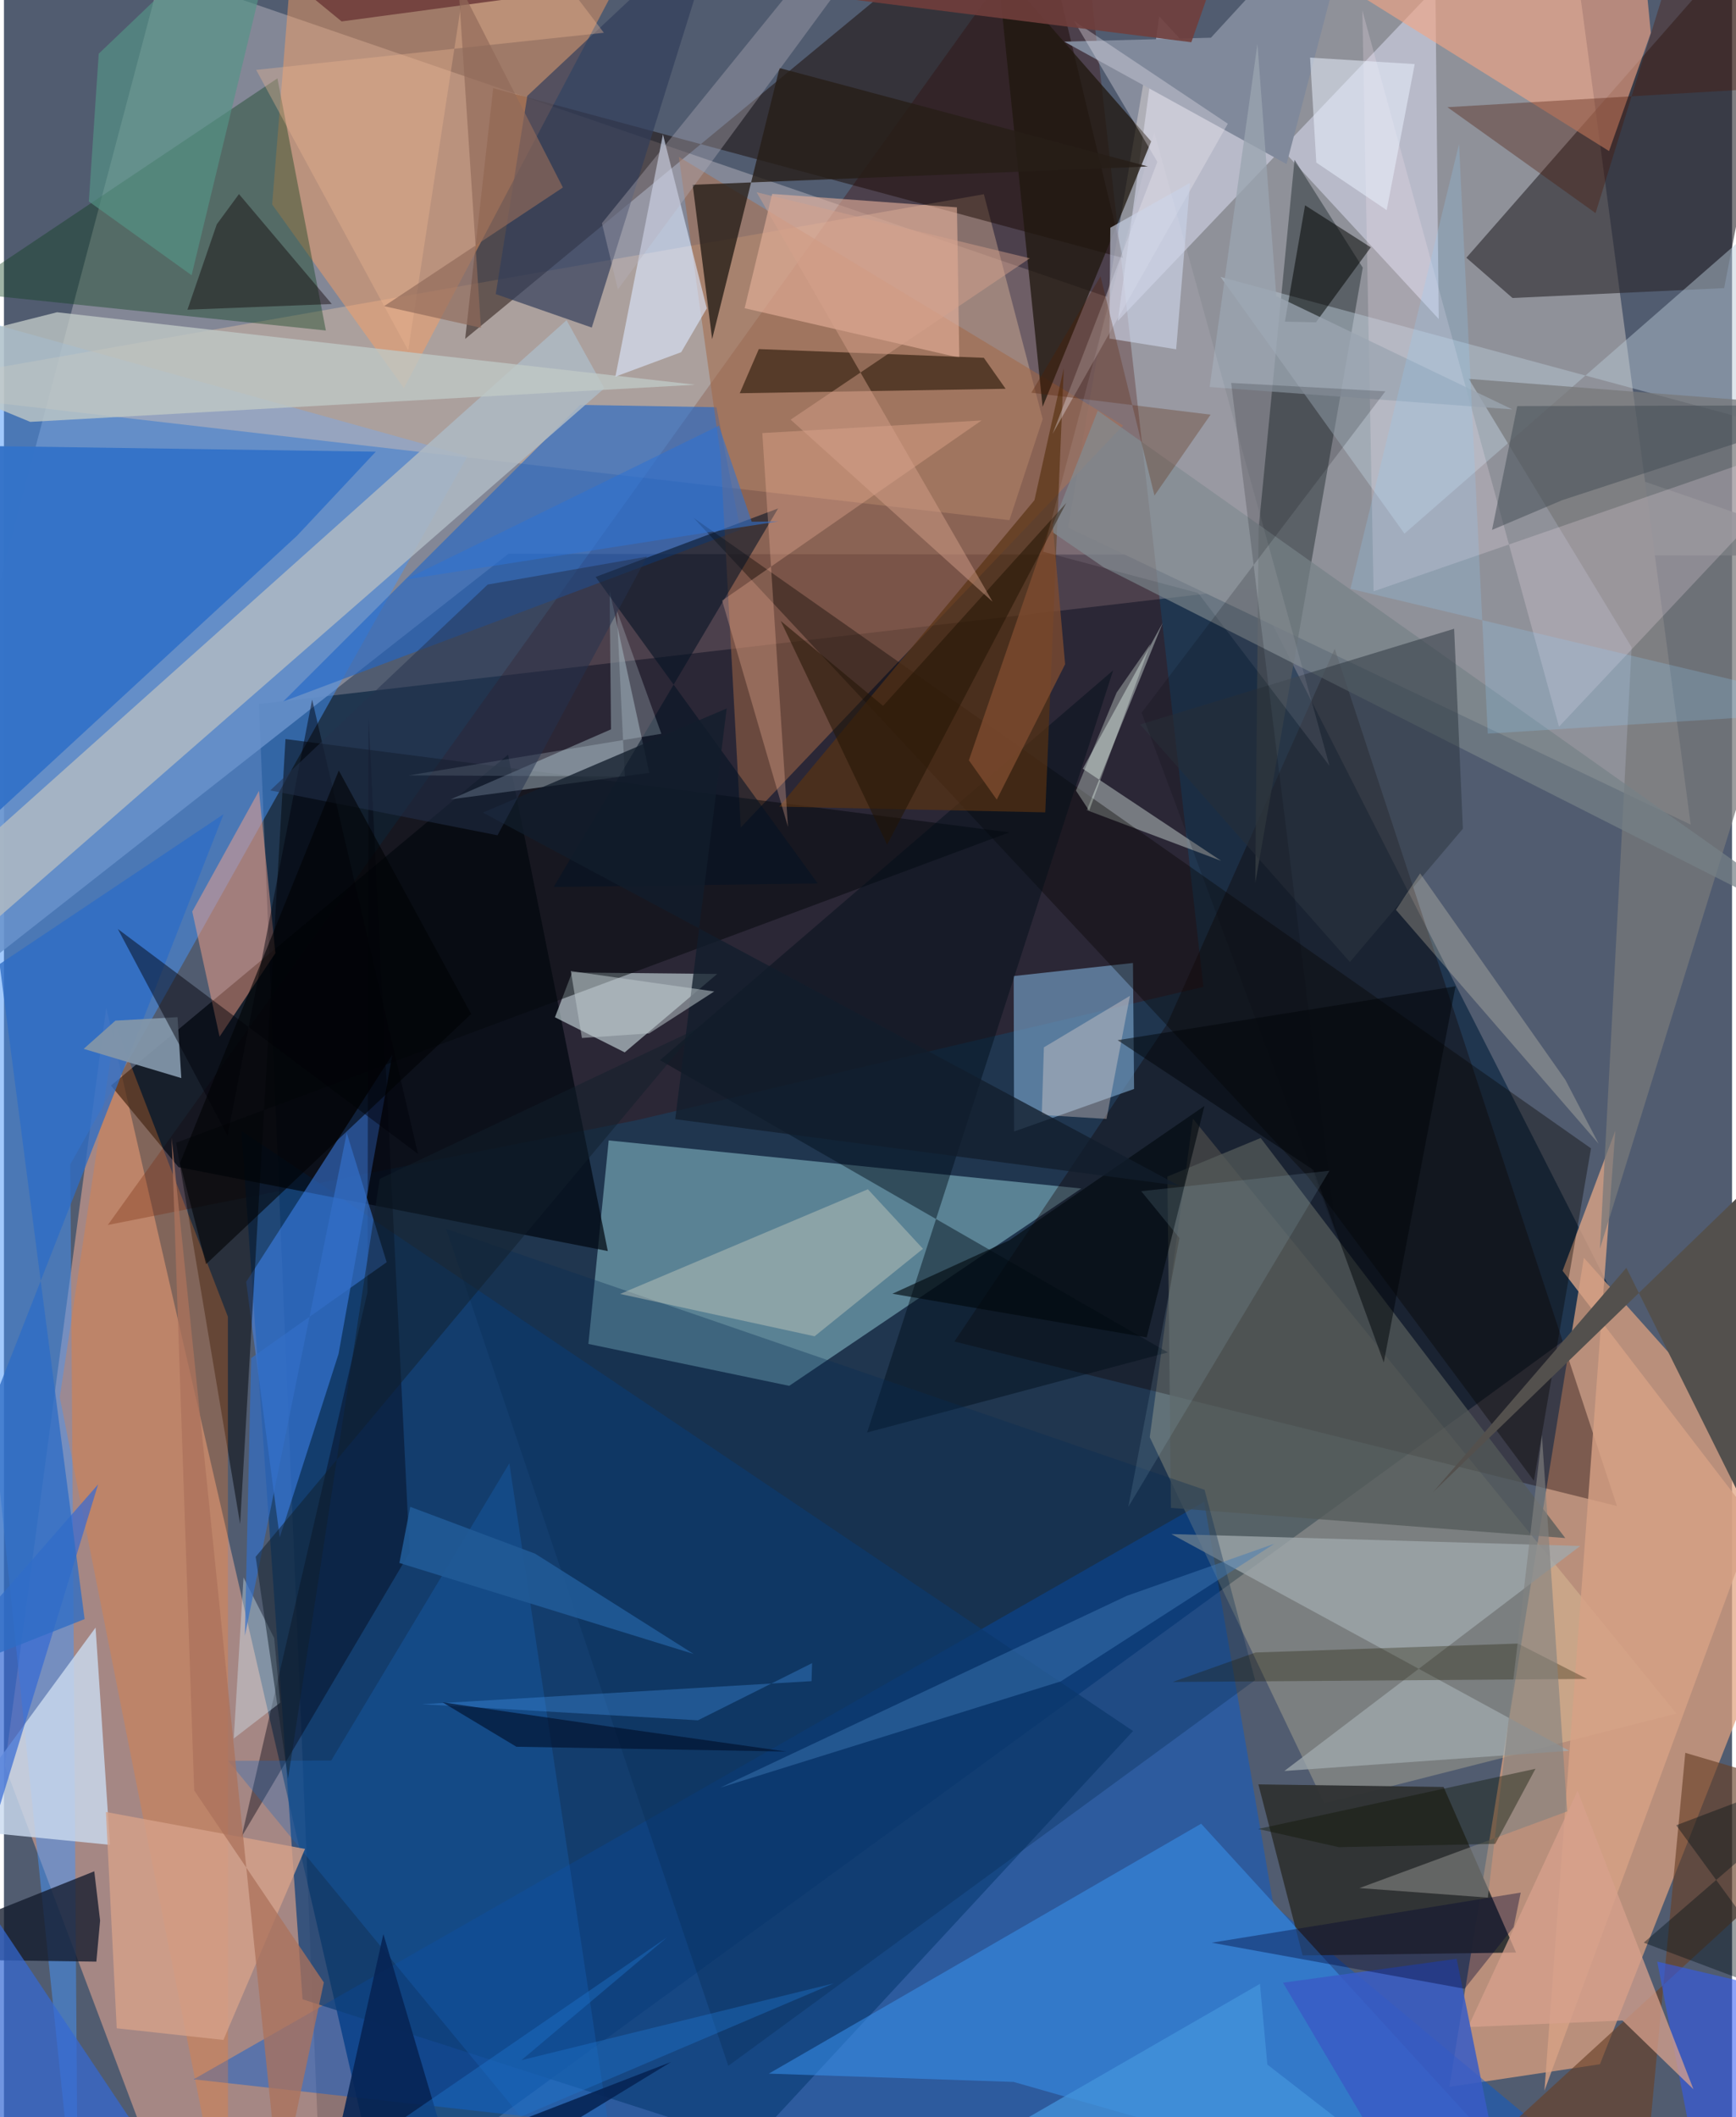 <svg xmlns="http://www.w3.org/2000/svg" width="228" height="278" viewBox="0 0 836 1024"><path fill="#515c70" d="M0 0h836v1024H0z"/><path fill="#07223e" fill-opacity=".651" d="M780.2 629.725L154.19 1086l-30.849-745.478 481.412-56.08z"/><path fill="#8c909d" fill-opacity=".843" d="M76.137-13.531L898 268.765l-653.958-.91L-62 508.05z"/><path fill="#8f9199" fill-opacity=".992" d="M815.998 398.835L514.795 255.192l37.284-220.06L754.631-62z"/><path fill="#e1a37f" fill-opacity=".725" d="M699.25 1009.32l72.845-10.916 104.512-264.572-112.3-125.494z"/><path fill="#fcb399" fill-opacity=".494" d="M173.99 1028.991L49.485 487.411.425 854.127 87.688 1086z"/><path fill="#005bd8" fill-opacity=".447" d="M614.136 921.396L811.78 1086l-720.03-80.301 488.887-279.312z"/><path fill="#410900" fill-opacity=".322" d="M50.251 592.478l255.742-50.667 274.252-64.507L519.343-62z"/><path fill="#aeeef8" fill-opacity=".412" d="M379.888 670.284l-97.154-20.271 9.823-98.432 228.616 23.26z"/><path fill="#4694f9" fill-opacity=".506" d="M32.088 563.176L35.812 1086-62 140.847l286.239 79.786z"/><path fill="#f9e7af" fill-opacity=".251" d="M809.103 828.795l-170.372 43.36-84.435-177.05 20.891-154.044z"/><path fill="#ffd4ad" fill-opacity=".322" d="M474.054 93.942l28.45 108.733-16.076 48.907L-62 188.152z"/><path fill="#170800" fill-opacity=".478" d="M496.534-62l44.884 186.8-304.73-82.149-13.569 121.266z"/><path fill="#0f3f79" fill-opacity=".729" d="M144.444 966.982l216.989 69.852L546.225 837.23 114.861 546.95z"/><path fill="#000810" fill-opacity=".714" d="M292.12 605.099L84.435 564.492l-32.663-39.434 192.103-160.032z"/><path fill="#100" fill-opacity=".361" d="M459.794 648.855l102.809-153.397L643.8 313.807l136.536 414.624z"/><path fill="#2166c6" fill-opacity=".62" d="M356.259 256.23l-221.146 83.054 143.597-143.44 65.96 1.115z"/><path fill="#ffa05f" fill-opacity=".447" d="M129.756 98.89l63.74 88.805L303.224-20.177 142.579-62z"/><path fill="#29252a" fill-opacity=".596" d="M832.175 139.35l-102.387 4.781-22.308-19.472L871.113-62z"/><path fill="#e5e7fe" fill-opacity=".482" d="M692.488-5.904L538.83 155.297 558.85 7.863l135.252 146.44z"/><path fill="#739cc3" fill-opacity=".671" d="M488.469 472.088l57.712-6.33.54 60.936-58.05 20.585z"/><path fill="#e2f5f8" fill-opacity=".541" d="M274.832 470.349l70.22.716-44.749 37.926-33.75-16.964z"/><path fill="#303333" fill-opacity=".957" d="M628.256 945.768l103.257-1.39-35.071-80.083-89.59-1.256z"/><path fill="#3993f1" fill-opacity=".529" d="M370.024 1002.94l209.138-120.873L765.474 1086l-277.044-79.048z"/><path fill="#adb9c3" fill-opacity=".871" d="M290.451 187.808l-18.275-32.945L-62 453.75l11.309 31.922z"/><path fill="#a46846" fill-opacity=".525" d="M326.499 75.866l20.144 143.985 9.798 180.398 184.985-194.462z"/><path fill="#438cfd" fill-opacity=".498" d="M117.184 619.986l16.228 123.601 28.448-88.715 26.043-144.74z"/><path fill="#0b3e1b" fill-opacity=".388" d="M155.732 159.853L-62 137.167l20.948 16.78L132.292 37.892z"/><path fill="#454d51" fill-opacity=".702" d="M657.347 129.444L605.362 427.04l1.601-171.36 17.382-178.39z"/><path fill="#cadaef" fill-opacity=".816" d="M-43.33 882.92l94.626 9.36-6.97-105.086-98.668 134.423z"/><path fill="#3473c9" fill-opacity=".965" d="M-62 447.127V214.935l241.884 3.533-38.077 40.631z"/><path fill="#04080c" fill-opacity=".518" d="M136.2 357.457l350.167 45.134L83.312 552.697l30.942 184.383z"/><path fill="#b9cad5" fill-opacity=".463" d="M898 217.554l-2.867-149.487-217.604 190.015-88.991-124.147z"/><path fill="#f3a485" fill-opacity=".62" d="M560.366-62h228.751l7.596 77.934-20.228 57.128z"/><path fill="#c0c8c6" fill-opacity=".788" d="M334.426 186.08L12.698 204.04-62 173.176l87.686-22.147z"/><path fill="#f97f26" fill-opacity=".29" d="M53.984 496.035L27 675.763 108.4 1086l-.064-449.147z"/><path fill="#8c9ba6" fill-opacity=".6" d="M293.674 352.762l-.68-67.208 19.209 88.264-96.08 12.79z"/><path fill="#8a9195" fill-opacity=".788" d="M560.59 301.24l-36.744 90.611 65.016 24.509-66.943-44.528z"/><path fill="#131b2d" fill-opacity=".773" d="M-62 947.363l106.702 1.412 1.812-19.87-2.819-23.821z"/><path fill="#a0aaae" fill-opacity=".749" d="M757.252 846.794L564.75 741.973l197.8 5.762-143.127 108.823z"/><path fill="#e8b29c" fill-opacity=".596" d="M461.025 100.288l-89.384-6.502-13.323 55.295 103.841 23.909z"/><path fill="#d6a185" fill-opacity=".82" d="M846.915 735.73L754.02 614.645l25.512-67.747-34.29 464.28z"/><path fill="#20170e" fill-opacity=".745" d="M502.471 196.751L480.086-20.778 440.833-62 554.976 68.388z"/><path fill="#545a59" fill-opacity=".745" d="M607.957 550.41l-45.112 18.643 1.702 160.265 190.775 14.587z"/><path fill="#dbe7fd" fill-opacity=".624" d="M327.642 170.33l-31.838 11.824 22.998-117.175 21.222 84.161z"/><path fill="#070300" fill-opacity=".373" d="M767.771 555.426l-27.63 160.749-109.402-147.148-297.11-318.549z"/><path fill="#fca48a" fill-opacity=".478" d="M123.367 382.516l7.954 78.49-27.008 40.404-13.22-60.505z"/><path fill="#2a1707" fill-opacity=".616" d="M484.58 188.036l-10.543-14.975-108.844-4.228-9.241 21.364z"/><path fill="#323e5b" fill-opacity=".686" d="M253.18 46.381l93.588-87.76-62.39 199.816-46.468-16.189z"/><path fill="#271e18" fill-opacity=".788" d="M553.462 80.533L375.205 32.911l-32.606 131.116-9.422-74.654z"/><path fill="#78797a" fill-opacity=".729" d="M787.424 313.088L772.09 603.92 898 197.922l-189.354-14.673z"/><path fill="#3569d5" fill-opacity=".706" d="M-62 1069.538L45.562 717.926-62 840.876l151.381 226.396z"/><path fill="#000e19" fill-opacity=".459" d="M536.606 324.21L317.374 512.781 563.08 654.11l-145.507 38.735z"/><path fill="#593312" fill-opacity=".678" d="M498.526 241.916l14.181-63.791-8.948 214.783-128.681-2.768z"/><path fill="#768187" fill-opacity=".714" d="M529.144 198.653l-22.884 58.073 25.822 17.698L898 459.638z"/><path fill="#072c53" fill-opacity=".333" d="M213.872 594.336L580.83 720.57l24.448 92.05-254.856 186.56z"/><path fill="#cacdc0" fill-opacity=".439" d="M417.945 575.207l-119.876 50.63 94.085 20.473 52.43-42.315z"/><path fill="#040310" fill-opacity=".404" d="M196.238 750.931l-81.277 137.455 60.905-263.333.51-278.389z"/><path fill="#80899b" d="M657.646-62L583.89 18.249l-70.946 1.892 107.539 59.2z"/><path fill="#1968c0" fill-opacity=".302" d="M108.455 851.659L301.18 1086l-56.683-378.264-86.189 143.79z"/><path fill="#694128" fill-opacity=".643" d="M898 872.758L665.31 1086h125.65l22.422-238.225z"/><path fill="#d6a189" fill-opacity=".8" d="M106.16 986.646l-51.612-5.637-5.214-104.606 96.313 17.854z"/><path fill="#315af2" fill-opacity=".557" d="M898 971.797l-98.197-23.048 25.175 131.097L898 932.435z"/><path fill="#2e3741" fill-opacity=".529" d="M549.678 350.414l151.878-46.306 4.232 96.711-54.66 64.453z"/><path fill="#fde5f3" fill-opacity=".227" d="M886.731 208.456l-224.137 77.55-5.444-280.93 95.138 346.395z"/><path fill="#53504d" d="M844.756 733.651L898 521.743 691.321 721.757l93.558-108.571z"/><path fill="#051323" fill-opacity=".573" d="M286.224 279.05L393.67 427.29l-127.732 1.718L374.52 245.905z"/><path fill="#2e6dc5" fill-opacity=".78" d="M106.241 393.797L-62 823.052l101.006-39.95-41.122-316.8z"/><path fill="#1f1a02" fill-opacity=".314" d="M605.5 799.255l126.897-4.325 33.49 17.114L565.4 813.5z"/><path fill="#d7a18d" fill-opacity=".753" d="M817.333 1010.511l-56.06-144.387-52.969 114.312 74.71-3.191z"/><path fill="#8295a9" fill-opacity=".937" d="M38.57 507.295l47.233 14.138-1.837-29.459-30.04 1.666z"/><path fill="#395cc5" fill-opacity=".863" d="M693.813 1086l-75.036-127.033 83.993-11.564L730.796 1086z"/><path fill="#ffbda3" fill-opacity=".29" d="M347.434 290.467l125.507-87.115-106.075 6.11 12.429 190.505z"/><path fill="#010200" fill-opacity=".514" d="M619.687 155.554l15.004.338 26.538-36.265-31.793-20.335z"/><path fill="#eee8f1" fill-opacity=".341" d="M507.294 209.844L558 78.293l-40.356-68.2 74.429 49.75z"/><path fill="#4a1400" fill-opacity=".337" d="M769.976 103.071l-71.664-51.23L898 40.051 820.875-62z"/><path fill="#062455" fill-opacity=".898" d="M220.32 1059.804l102.43-62.51-167.509 64.823 28.305-126.677z"/><path fill="#0c0104" fill-opacity=".42" d="M88.773 149.783l69.843-2.738-44.921-53.169-10.743 14.628z"/><path fill="#3f7bb7" fill-opacity=".459" d="M543.228 771.83l71.374-25.181-103.338 66.575-164.702 51.379z"/><path fill="#ac725c" fill-opacity=".757" d="M133.333 1060.527L81.13 550.397l10.904 315.574 62.716 92.858z"/><path fill="#00020a" fill-opacity=".463" d="M149.082 338.404l51.222 219.71L55.096 449.326l53.088 99.923z"/><path fill="#00080d" fill-opacity=".627" d="M429.823 625.734l123 21.121 27.931-111.927-94.412 64.985z"/><path fill="#b6b2bc" fill-opacity=".357" d="M289.283 107.93l7.71 32.083L408.697-12.021 427.094-62z"/><path fill="#fdf1d0" fill-opacity=".243" d="M685.102 422.423l-11.7 17.636 98.087 113.158-16.1-30.887z"/><path fill="#444d54" fill-opacity=".51" d="M753.847 241.912l140.372-45.934-162.135.452-12.193 59.874z"/><path fill="#eaf1ff" fill-opacity=".522" d="M634.873 78.633l34.052 22.997 13.566-70.627-50.625-3.127z"/><path fill="#559586" fill-opacity=".655" d="M90.777 133.121L41.06 97.451l4.786-71.47L137.871-62z"/><path fill="#828280" fill-opacity=".624" d="M717.861 917.807l26.162-223.68 12.206 181.994-100.476 37.07z"/><path fill="#d5eaf5" fill-opacity=".235" d="M300.36 375.558l-104.491-.537 122.17-20.114-21.587-59.795z"/><path fill="#d8f2ff" fill-opacity=".361" d="M111.175 840.85l22.46-17.312-2.922-31.271-14.82-29.316z"/><path fill="#346fc7" fill-opacity=".686" d="M165.836 547.949L116.55 791.193l3.02-134.331 65.583-46.375z"/><path fill="#f0ded4" fill-opacity=".345" d="M544.726 481.656l-41.634 24.907-1.029 32.694 31.327 1.922z"/><path fill="#121d2c" fill-opacity=".765" d="M231.72 393.02l336.764 180.46-243.746-32.175 24.913-198.652z"/><path fill="#7f4d30" fill-opacity=".761" d="M507.08 250.589l6.279 70.678-33.066 65.483-13.497-19.033z"/><path fill="#000408" fill-opacity=".506" d="M633.505 565.896l34.015 93.077 34.702-181.922-163.465 26.055z"/><path fill="#111e2c" fill-opacity=".498" d="M121.768 752.965l15.677 107.273 44.334-290.065 153.414-72.536z"/><path fill="#215a96" fill-opacity=".902" d="M333.623 799.955l-76.65-48.493-60.43-22.665-5.24 27.159z"/><path fill="#000531" fill-opacity=".373" d="M730.339 932.089L706.59 961.89l-122.328-22.279 149.514-24.24z"/><path fill="#c9d2e6" fill-opacity=".624" d="M535.236 110.136l38.552-21.695-6.71 80.501-32.283-5.193z"/><path fill="#501d00" fill-opacity=".325" d="M497.012 189.935l33.482-56.319 26.094 106.069 27.149-39.129z"/><path fill="#031216" fill-opacity=".408" d="M793.28 939.594L898 849.048l-89.005 33.77 63.117 86.425z"/><path fill="#24324d" fill-opacity=".506" d="M234.013 282.73l-105.185 99.575 109.941 21.694 72.305-134.774z"/><path fill="#231505" fill-opacity=".549" d="M427.242 408.53l-51.458-108.198 49.522 41.072 88.59-98.111z"/><path fill="#000204" fill-opacity=".596" d="M226.012 490.435L161.983 372.67 85.14 562.57l12.635 48.863z"/><path fill="#4192e4" fill-opacity=".361" d="M202.212 824.276l188.479-11.162.26-8.712-55.217 27.646z"/><path fill="#f0fef4" fill-opacity=".314" d="M538.25 335.025l-19.646 47.362 6.378 9.714 29.71-80.74z"/><path fill="#edb592" fill-opacity=".365" d="M122.014 33.804l73.546 135.682L230.98-62l59.233 77.85z"/><path fill="#703e3c" fill-opacity=".894" d="M103.3-38.909l471.116 59.335 23.898-68.435-434.97 58.372z"/><path fill="#9aa5b0" fill-opacity=".765" d="M615.524 143.198l114.214 54.82-146.474-10.838L606.4 21.254z"/><path fill="#d6a18b" fill-opacity=".459" d="M364.113 92.983l114.15 198.05-97.693-88.062 115.718-78.034z"/><path fill="#0d1504" fill-opacity=".396" d="M740.903 855.496l-19.46 36.315-75.688 1.594-39.025-8.803z"/><path fill="#2075d0" fill-opacity=".392" d="M320.835 936.982L103.929 1086l297.533-126.729-151.148 37.168z"/><path fill="#fcf3f5" fill-opacity=".094" d="M641.263 370.431l-84.785-306.5-53.786 202.91 75.01 19.978z"/><path fill="#07090f" fill-opacity=".176" d="M668.288 189.263l-74.605-4.06L644.6 597.798l-94.24-253.103z"/><path fill="#a5d3ee" fill-opacity=".133" d="M641.228 566.253l-91.048 9.884 18.501 22.67-24.76 130.03z"/><path fill="#91cdfd" fill-opacity=".224" d="M717.83 354.837L898 343.45l-246.62-58.658L703.928 69.66z"/><path fill="#2f72d1" fill-opacity=".58" d="M345.869 205.863l-151.92 74.51 180.749-28.2-12.95.183z"/><path fill="#00102d" fill-opacity=".639" d="M247.907 844.843l130.535 2.308-84.03-11.845-82.226-11.951z"/><path fill="#4493db" fill-opacity=".761" d="M607.61 959.529L388.1 1086h335.797l-112.698-87.441z"/><path fill="#bec8cc" fill-opacity=".529" d="M343.616 479.538l-31.485 20.281-32.52 2.221-5.394-32.368z"/><path fill="#916a5a" fill-opacity=".671" d="M270.393 90.683l-50.642-99.08 11.001 166.946-46.834-10.476z"/></svg>